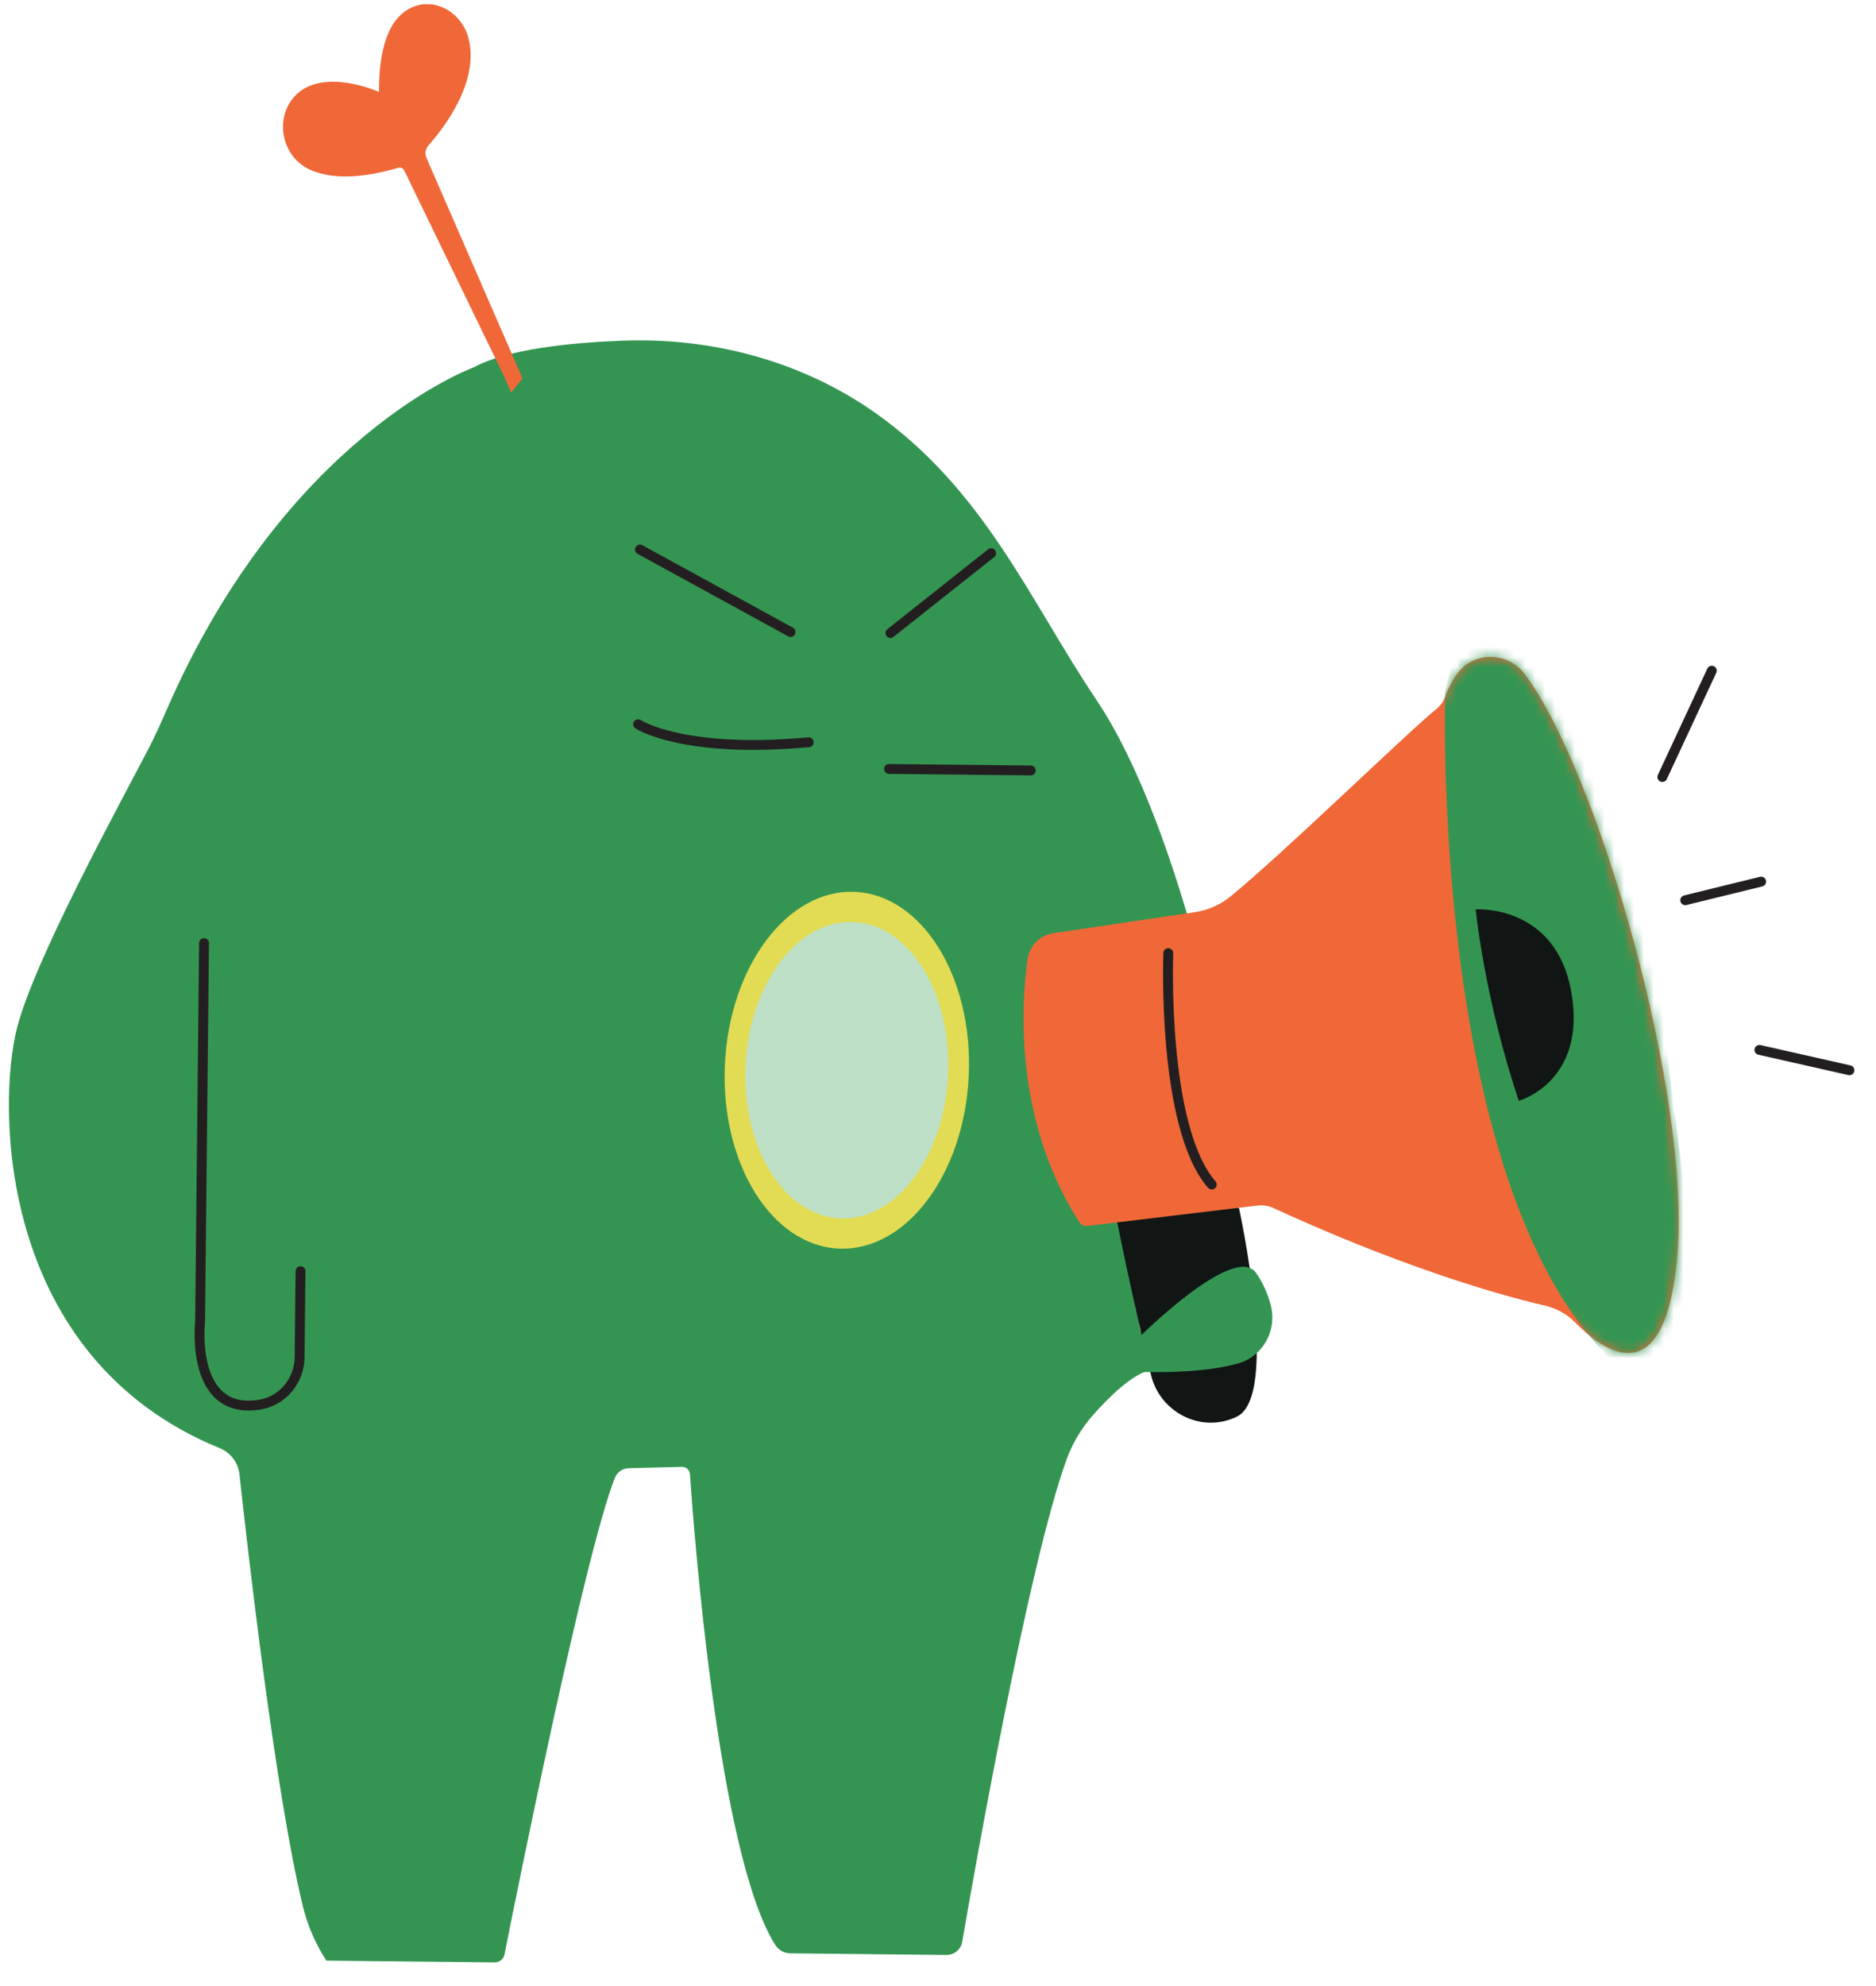 <svg width="190" height="201" viewBox="0 0 190 201" fill="none" xmlns="http://www.w3.org/2000/svg">
<g clip-path="url(#clip0_22_255)">
<path d="M116.078 135.694C116.026 135.475 116.001 135.256 115.963 135.024C115.147 135.042 115.534 133.135 115.036 132.557L114.182 127.143C114.139 125.996 114.532 124.867 115.275 124.001L125.007 112.691C125.007 112.691 120.161 84.385 111.001 70.776C104.412 60.988 99.744 49.583 88.579 41.741C81.126 36.517 72.053 34.13 62.966 34.486C57.66 34.69 51.33 35.347 47.951 37.196C47.951 37.196 28.977 44.028 16.856 71.899C16.285 73.217 15.687 74.535 15.021 75.825C12.148 81.337 3.512 97.094 1.726 104.037C-0.272 111.811 -0.374 137.349 22.281 146.594C23.364 147.042 24.115 148.046 24.253 149.221C25.034 156.423 27.874 181.501 30.679 192.968C31.161 194.925 31.958 196.777 33.056 198.453L50.094 198.63C50.583 198.636 50.995 198.299 51.095 197.822C52.243 192.046 59.227 157.256 62.272 149.59C62.509 149.005 63.057 148.615 63.683 148.608L69.069 148.473C69.491 148.463 69.841 148.781 69.877 149.205C70.243 154.6 72.714 187.7 78.52 196.865C78.855 197.387 79.423 197.707 80.048 197.713L95.849 197.878C96.637 197.886 97.323 197.32 97.454 196.543C98.641 189.635 104.175 158.256 108.039 147.677C108.641 146.045 109.54 144.553 110.682 143.254C112.237 141.482 114.78 138.943 116.687 138.635L116.303 136.324C116.223 136.118 116.158 135.899 116.105 135.694L116.078 135.694Z" fill="#349552"/>
<path d="M52.917 38.299L43.195 15.989C43.009 15.564 43.082 15.06 43.398 14.708C44.816 13.126 48.619 8.347 47.442 3.83C46.813 1.462 44.396 -0.16 42.076 0.607C40.22 1.23 38.363 3.326 38.382 9.305C38.382 9.305 32.738 6.748 29.906 9.681C27.761 11.911 28.496 15.781 31.284 17.121C33.056 17.972 35.868 18.288 40.356 16.983C40.574 16.917 40.818 17.015 40.924 17.221L51.136 38.267L51.773 39.747L52.931 38.285L52.917 38.299Z" fill="#F06838"/>
<path d="M125.479 122.264C125.479 122.264 129.687 141.309 125.259 143.392C125.204 143.419 125.15 143.446 125.095 143.472C121.57 145.06 117.472 142.929 116.572 139.166C115.673 135.403 114.281 129.382 113.066 123.295C111.05 113.119 118.338 118.436 118.338 118.436L125.479 122.278L125.479 122.264Z" fill="#111615"/>
<path d="M120.949 92.337L106.688 94.455C105.313 94.659 104.254 95.74 104.063 97.117C103.401 101.942 102.751 113.428 109.281 123.666C109.468 123.968 109.82 124.122 110.174 124.084L127.358 122.024C127.916 121.962 128.486 122.036 129.001 122.287C132.181 123.767 144.62 129.37 156.477 132.155C157.657 132.427 158.725 133.025 159.573 133.894C162.21 136.61 168.551 141.454 169.854 127.38C171.385 110.893 161.733 77.869 154.395 68.197C152.718 65.982 149.333 65.906 147.651 68.113C147.182 68.736 146.725 69.537 146.333 70.57C146.165 71.019 145.903 71.412 145.546 71.708C142.584 74.08 130.082 86.29 124.623 90.737C123.567 91.6 122.297 92.146 120.962 92.337L120.949 92.337Z" fill="#F06838"/>
<mask id="mask0_22_255" style="mask-type:luminance" maskUnits="userSpaceOnUse" x="103" y="66" width="68" height="71">
<path d="M120.949 92.337L106.688 94.455C105.313 94.659 104.254 95.74 104.063 97.117C103.401 101.942 102.751 113.428 109.281 123.666C109.468 123.968 109.82 124.122 110.174 124.084L127.358 122.024C127.916 121.962 128.486 122.036 129.001 122.287C132.181 123.767 144.62 129.37 156.477 132.155C157.657 132.427 158.725 133.025 159.573 133.894C162.21 136.61 168.551 141.454 169.854 127.38C171.385 110.893 161.733 77.869 154.395 68.197C152.718 65.982 149.333 65.906 147.651 68.113C147.182 68.736 146.725 69.537 146.333 70.57C146.165 71.019 145.903 71.412 145.546 71.708C142.584 74.08 130.082 86.29 124.623 90.737C123.567 91.6 122.297 92.146 120.962 92.337L120.949 92.337Z" fill="white"/>
</mask>
<g mask="url(#mask0_22_255)">
<path d="M146.366 70.038C146.366 70.038 144.757 121.414 164.054 138.431C164.054 138.431 173.367 143.906 170.253 117.734C167.139 91.562 164.095 74.372 154.567 66.001C154.567 66.001 147.857 61.372 146.352 70.051L146.366 70.038Z" fill="#349552"/>
</g>
<path d="M64.813 55.621L80.066 63.97" stroke="#231F20" stroke-miterlimit="10" stroke-linecap="round"/>
<path d="M100.384 55.992L90.182 64.075" stroke="#231F20" stroke-miterlimit="10" stroke-linecap="round"/>
<path d="M64.629 73.31C64.629 73.31 69.167 76.306 81.908 75.128" stroke="#231F20" stroke-miterlimit="10" stroke-linecap="round"/>
<path d="M90.039 77.833L104.398 77.983" stroke="#231F20" stroke-miterlimit="10" stroke-linecap="round"/>
<path d="M20.664 95.457L20.265 133.783C20.265 133.783 19.187 143.34 26.338 142.172C28.654 141.787 30.321 139.716 30.346 137.368L30.436 128.66" stroke="#231F20" stroke-miterlimit="10" stroke-linecap="round"/>
<path d="M173.369 67.889L168.361 78.648" stroke="#231F20" stroke-miterlimit="10" stroke-linecap="round"/>
<path d="M170.68 91.121L178.37 89.235" stroke="#231F20" stroke-miterlimit="10" stroke-linecap="round"/>
<path d="M178.192 106.269L187.309 108.329" stroke="#231F20" stroke-miterlimit="10" stroke-linecap="round"/>
<path d="M98.114 108.896C98.572 98.926 93.414 90.589 86.595 90.274C79.775 89.959 73.876 97.786 73.418 107.756C72.961 117.726 78.118 126.064 84.937 126.379C91.757 126.694 97.656 118.867 98.114 108.896Z" fill="#E2DC54"/>
<path d="M96.022 108.8C96.402 100.517 92.119 93.59 86.455 93.328C80.79 93.067 75.891 99.57 75.51 107.853C75.13 116.136 79.413 123.063 85.078 123.325C90.742 123.586 95.642 117.083 96.022 108.8Z" fill="#BEE0C7"/>
<path d="M149.455 92.047C149.455 92.047 150.341 101.065 153.823 111.421C153.823 111.421 160.697 109.526 159.159 100.501C157.621 91.476 149.455 92.047 149.455 92.047Z" fill="#111615"/>
<path d="M118.322 96.473C118.322 96.473 117.649 114.075 122.729 119.901" stroke="#231F20" stroke-miterlimit="10" stroke-linecap="round"/>
<path d="M115.553 135.183C115.553 135.183 125.034 125.781 127.205 128.834C127.929 129.852 128.393 130.99 128.682 132.044C129.402 134.658 127.892 137.359 125.274 138.042C123.392 138.541 120.627 138.921 116.575 138.879C105.398 138.763 115.515 138.868 115.515 138.868L114.569 135.664L115.553 135.183Z" fill="#349552"/>
</g>
<defs>
<clipPath id="clip0_22_255">
<rect width="187.045" height="198.12" fill="white" transform="translate(2.06) rotate(0.596)"/>
</clipPath>
</defs>
</svg>
